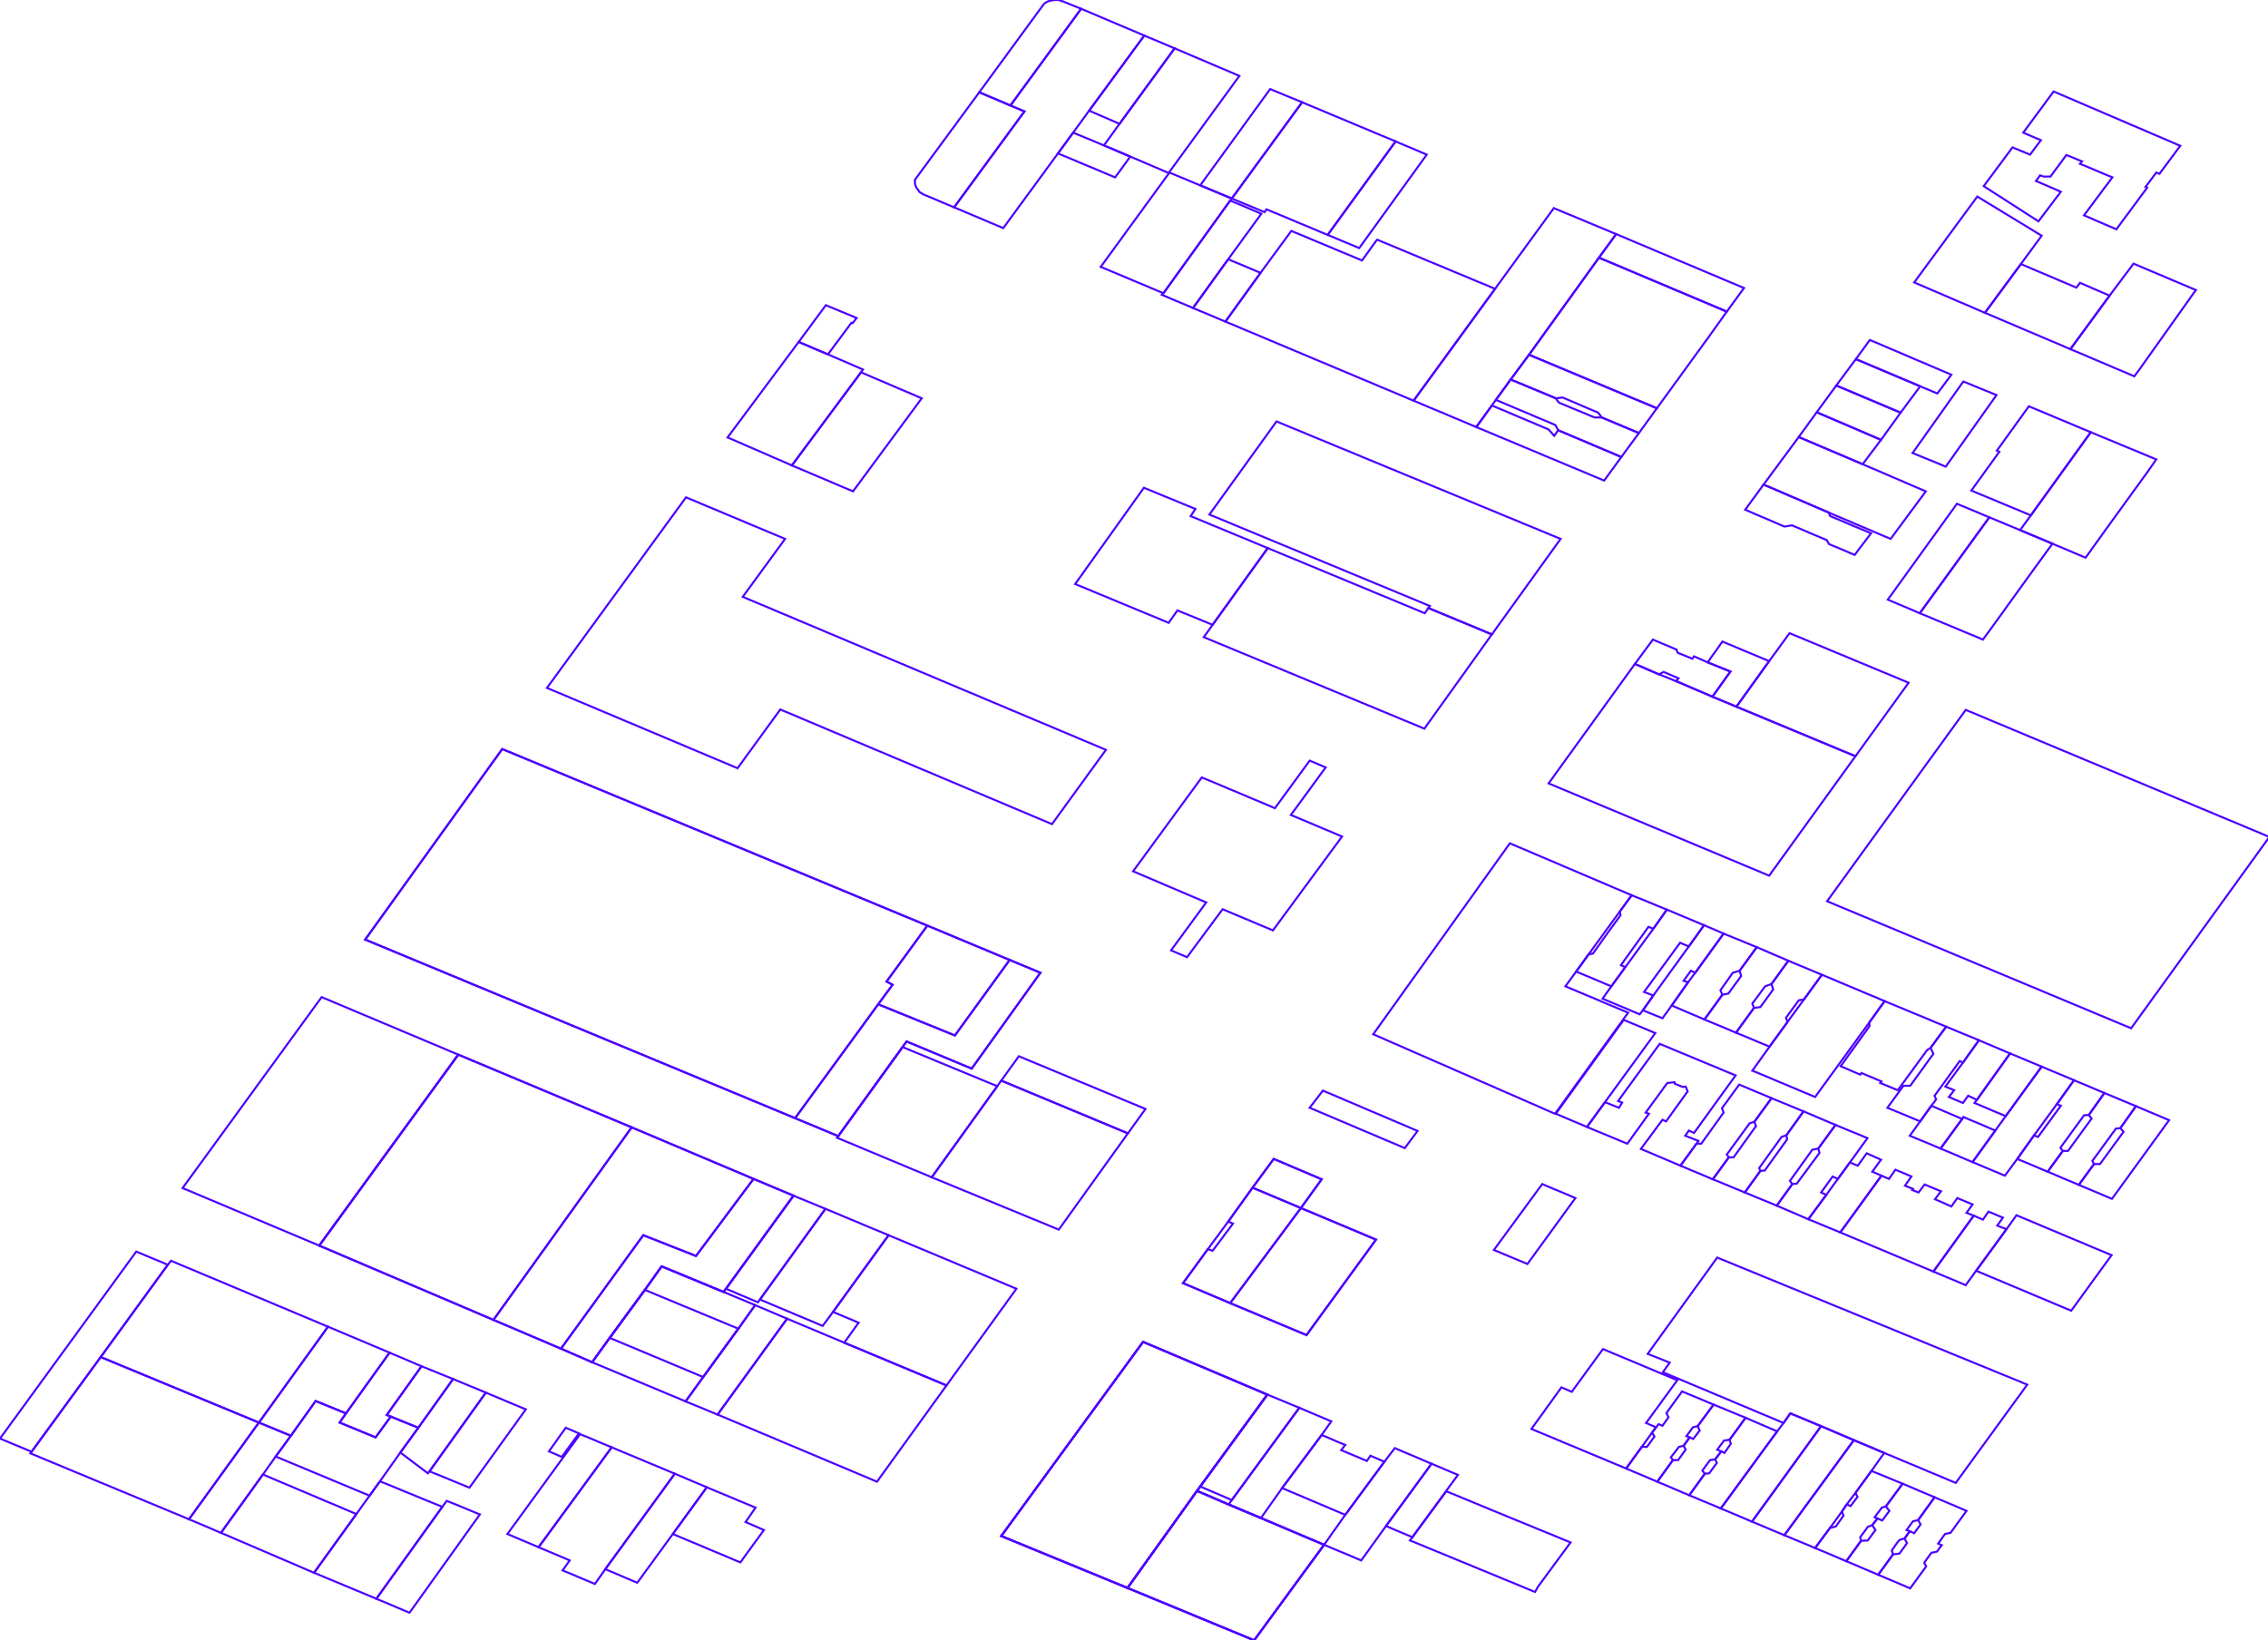 <?xml version="1.0" encoding="iso-8859-1" standalone="no"?>
<!DOCTYPE svg PUBLIC "-//W3C//DTD SVG 1.0//EN" "http://www.w3.org/TR/2001/REC-SVG-20010904/DTD/svg10.dtd">
<svg xmlns="http://www.w3.org/2000/svg" width="1106" height="800">
<path style="fill:rgb(255, 0, 0);fill-opacity:0;fill-rule:evenodd;stroke:rgb(78, 0, 255);stroke-width:1;" d="M 178.081, 458.256 L 244.91, 365.319 L 452.216, 451.437 L 492.353, 468.193 L 507.355, 474.428 L 473.843, 521.189 L 442.085, 507.94 L 440.136, 510.667 L 408.768, 554.116 L 387.725, 545.348 L 178.081, 458.256 z "/>
<path style="fill:rgb(0, 255, 0);fill-opacity:0;fill-rule:evenodd;stroke:rgb(78, 0, 255);stroke-width:1;" d="M 178.081, 458.256 L 244.91, 365.319 L 452.216, 451.437 L 432.343, 478.714 L 435.265, 480.273 L 428.251, 489.82 L 387.725, 545.348 L 178.081, 458.256 z "/>
<path style="fill:rgb(0, 0, 255);fill-opacity:0;fill-rule:evenodd;stroke:rgb(78, 0, 255);stroke-width:1;" d="M 155.675, 607.501 L 223.478, 514.369 L 308.037, 549.83 L 367.462, 574.963 L 386.946, 583.147 L 354.019, 628.544 L 352.849, 630.102 L 322.65, 617.633 L 314.467, 629.128 L 297.321, 652.509 L 288.748, 664.394 L 273.551, 657.769 L 240.623, 643.741 L 155.675, 607.501 z "/>
<path style="fill:rgb(255, 255, 0);fill-opacity:0;fill-rule:evenodd;stroke:rgb(78, 0, 255);stroke-width:1;" d="M 890.989, 439.552 L 958.597, 346.225 L 1106.67, 408.183 L 1039.26, 501.51 L 890.989, 439.552 z "/>
<path style="fill:rgb(255, 0, 0);fill-opacity:0;fill-rule:evenodd;stroke:rgb(78, 0, 255);stroke-width:1;" d="M 266.732, 335.509 L 334.535, 242.572 L 382.854, 262.835 L 362.202, 291.086 L 456.503, 330.833 L 539.308, 365.709 L 513.005, 401.948 L 380.516, 346.03 L 359.669, 374.671 L 266.732, 335.509 z "/>
<path style="fill:rgb(0, 255, 0);fill-opacity:0;fill-rule:evenodd;stroke:rgb(78, 0, 255);stroke-width:1;" d="M 488.261, 749.148 L 557.428, 654.457 L 618.022, 680.175 L 585.29, 724.988 L 583.731, 727.131 L 599.123, 733.755 L 614.905, 740.38 L 645.689, 753.434 L 611.593, 800 L 549.83, 774.476 L 488.261, 749.148 z "/>
<path style="fill:rgb(0, 0, 255);fill-opacity:0;fill-rule:evenodd;stroke:rgb(78, 0, 255);stroke-width:1;" d="M 155.675, 607.501 L 223.478, 514.369 L 308.037, 549.83 L 240.623, 643.741 L 155.675, 607.501 z "/>
<path style="fill:rgb(255, 255, 0);fill-opacity:0;fill-rule:evenodd;stroke:rgb(78, 0, 255);stroke-width:1;" d="M 803.507, 660.302 L 837.409, 613.346 L 988.602, 675.304 L 953.726, 723.234 L 918.85, 708.622 L 904.043, 702.387 L 888.066, 695.567 L 873.064, 689.333 L 869.752, 694.009 L 810.911, 669.264 L 814.223, 664.588 L 803.507, 660.302 z "/>
<path style="fill:rgb(255, 0, 0);fill-opacity:0;fill-rule:evenodd;stroke:rgb(78, 0, 255);stroke-width:1;" d="M 669.654, 504.433 L 736.288, 411.301 L 795.714, 436.629 L 789.868, 444.618 L 774.671, 465.465 L 768.631, 473.843 L 763.371, 481.052 L 793.96, 493.911 L 758.305, 543.205 L 669.654, 504.433 z "/>
<path style="fill:rgb(0, 255, 0);fill-opacity:0;fill-rule:evenodd;stroke:rgb(78, 0, 255);stroke-width:1;" d="M 589.771, 250.95 L 622.504, 205.553 L 761.033, 262.835 L 727.521, 309.401 L 696.542, 296.542 L 697.321, 295.567 L 589.771, 250.95 z "/>
<path style="fill:rgb(0, 0, 255);fill-opacity:0;fill-rule:evenodd;stroke:rgb(78, 0, 255);stroke-width:1;" d="M 755.188, 382.075 L 797.272, 323.819 L 808.962, 328.885 L 817.34, 332.197 L 835.071, 339.795 L 846.761, 344.666 L 904.822, 368.826 L 862.737, 427.082 L 755.188, 382.075 z "/>
<path style="fill:rgb(255, 255, 0);fill-opacity:0;fill-rule:evenodd;stroke:rgb(78, 0, 255);stroke-width:1;" d="M 89.04, 579.445 L 156.844, 486.313 L 223.478, 514.369 L 155.675, 607.501 L 89.04, 579.445 z "/>
<path style="fill:rgb(255, 0, 0);fill-opacity:0;fill-rule:evenodd;stroke:rgb(78, 0, 255);stroke-width:1;" d="M 488.261, 749.148 L 557.428, 654.457 L 618.022, 680.175 L 585.29, 724.988 L 583.731, 727.131 L 549.83, 774.476 L 488.261, 749.148 z "/>
<path style="fill:rgb(0, 255, 0);fill-opacity:0;fill-rule:evenodd;stroke:rgb(78, 0, 255);stroke-width:1;" d="M 587.043, 310.765 L 591.33, 304.725 L 618.217, 267.316 L 694.788, 299.075 L 696.542, 296.542 L 727.521, 309.401 L 694.593, 355.382 L 587.043, 310.765 z "/>
<path style="fill:rgb(0, 0, 255);fill-opacity:0;fill-rule:evenodd;stroke:rgb(78, 0, 255);stroke-width:1;" d="M 597.565, 156.844 L 614.71, 133.074 L 629.713, 112.616 L 664.199, 127.034 L 671.213, 117.292 L 671.603, 116.902 L 729.079, 140.867 L 689.333, 195.421 L 597.565, 156.844 z "/>
<path style="fill:rgb(255, 255, 0);fill-opacity:0;fill-rule:evenodd;stroke:rgb(78, 0, 255);stroke-width:1;" d="M 240.623, 643.741 L 308.037, 549.83 L 367.462, 574.963 L 339.406, 612.567 L 313.687, 602.435 L 273.551, 657.769 L 240.623, 643.741 z "/>
<path style="fill:rgb(255, 0, 0);fill-opacity:0;fill-rule:evenodd;stroke:rgb(78, 0, 255);stroke-width:1;" d="M 349.927, 689.917 L 383.829, 643.156 L 411.69, 654.847 L 461.568, 675.694 L 427.667, 722.65 L 349.927, 689.917 z "/>
<path style="fill:rgb(0, 255, 0);fill-opacity:0;fill-rule:evenodd;stroke:rgb(78, 0, 255);stroke-width:1;" d="M 14.808, 708.816 L 15.392, 708.037 L 49.099, 661.861 L 126.254, 693.814 L 92.158, 740.964 L 14.808, 708.816 z "/>
<path style="fill:rgb(0, 0, 255);fill-opacity:0;fill-rule:evenodd;stroke:rgb(78, 0, 255);stroke-width:1;" d="M 49.099, 661.861 L 81.832, 616.853 L 83.39, 614.905 L 159.961, 647.053 L 126.254, 693.814 L 49.099, 661.861 z "/>
<path style="fill:rgb(255, 255, 0);fill-opacity:0;fill-rule:evenodd;stroke:rgb(78, 0, 255);stroke-width:1;" d="M 552.557, 424.939 L 586.069, 379.152 L 621.724, 394.155 L 638.675, 370.969 L 646.469, 374.282 L 629.518, 397.467 L 654.457, 407.988 L 620.75, 453.775 L 596.201, 443.449 L 578.86, 466.829 L 571.067, 463.517 L 588.212, 440.136 L 552.557, 424.939 z "/>
<path style="fill:rgb(255, 0, 0);fill-opacity:0;fill-rule:evenodd;stroke:rgb(78, 0, 255);stroke-width:1;" d="M 576.912, 625.816 L 588.992, 609.255 L 598.928, 595.811 L 610.813, 579.25 L 621.14, 565.222 L 644.52, 575.158 L 634.389, 589.187 L 671.018, 604.579 L 637.116, 651.145 L 599.903, 635.558 L 576.912, 625.816 z "/>
<path style="fill:rgb(0, 255, 0);fill-opacity:0;fill-rule:evenodd;stroke:rgb(78, 0, 255);stroke-width:1;" d="M 745.641, 173.015 L 779.737, 125.67 L 842.085, 151.973 L 833.317, 164.247 L 807.988, 199.123 L 745.641, 173.015 z "/>
<path style="fill:rgb(0, 0, 255);fill-opacity:0;fill-rule:evenodd;stroke:rgb(78, 0, 255);stroke-width:1;" d="M 549.83, 774.476 L 583.731, 727.131 L 599.123, 733.755 L 614.905, 740.38 L 645.689, 753.434 L 611.593, 800 L 549.83, 774.476 z "/>
<path style="fill:rgb(255, 255, 0);fill-opacity:0;fill-rule:evenodd;stroke:rgb(78, 0, 255);stroke-width:1;" d="M 454.359, 574.184 L 486.313, 529.761 L 488.261, 527.034 L 550.024, 552.752 L 516.318, 599.708 L 454.359, 574.184 z "/>
<path style="fill:rgb(255, 0, 0);fill-opacity:0;fill-rule:evenodd;stroke:rgb(78, 0, 255);stroke-width:1;" d="M 689.333, 195.421 L 729.079, 140.867 L 757.72, 101.51 L 788.115, 114.174 L 779.737, 125.67 L 745.641, 173.015 L 736.678, 185.095 L 729.469, 195.032 L 727.521, 197.759 L 719.922, 208.281 L 689.333, 195.421 z "/>
<path style="fill:rgb(0, 255, 0);fill-opacity:0;fill-rule:evenodd;stroke:rgb(78, 0, 255);stroke-width:1;" d="M 406.235, 639.844 L 433.317, 602.435 L 495.665, 628.544 L 461.568, 675.694 L 411.69, 654.847 L 418.704, 645.105 L 406.235, 639.844 z "/>
<path style="fill:rgb(0, 0, 255);fill-opacity:0;fill-rule:evenodd;stroke:rgb(78, 0, 255);stroke-width:1;" d="M 524.306, 284.851 L 557.818, 237.896 L 582.952, 248.222 L 580.614, 251.729 L 618.217, 267.316 L 591.33, 304.725 L 574.184, 297.711 L 569.898, 303.751 L 524.306, 284.851 z "/>
<path style="fill:rgb(255, 255, 0);fill-opacity:0;fill-rule:evenodd;stroke:rgb(78, 0, 255);stroke-width:1;" d="M 465.27, 101.12 L 499.562, 54.359 L 492.742, 51.437 L 527.228, 4.286 L 558.013, 17.34 L 531.125, 53.97 L 523.332, 64.686 L 515.928, 74.817 L 489.235, 111.252 L 465.27, 101.12 z "/>
<path style="fill:rgb(255, 0, 0);fill-opacity:0;fill-rule:evenodd;stroke:rgb(78, 0, 255);stroke-width:1;" d="M 967.365, 90.794 L 981.393, 71.895 L 989.966, 75.402 L 995.226, 68.388 L 986.654, 64.686 L 1001.46, 44.618 L 1063.22, 71.115 L 1053.09, 84.754 L 1051.53, 84.169 L 1046.27, 91.184 L 1047.05, 91.573 L 1032.05, 111.836 L 1016.27, 105.017 L 1030.1, 86.507 L 1014.32, 79.883 L 1015.29, 78.714 L 1007.7, 75.597 L 999.903, 86.118 L 996.59, 86.118 L 994.837, 85.533 L 992.888, 88.261 L 1004.97, 93.522 L 994.057, 107.94 L 967.365, 90.794 z "/>
<path style="fill:rgb(0, 255, 0);fill-opacity:0;fill-rule:evenodd;stroke:rgb(78, 0, 255);stroke-width:1;" d="M 288.748, 664.394 L 297.321, 652.509 L 314.467, 629.128 L 322.65, 617.633 L 352.849, 630.102 L 368.242, 636.532 L 360.058, 648.027 L 342.913, 671.603 L 334.34, 683.488 L 288.748, 664.394 z "/>
<path style="fill:rgb(0, 0, 255);fill-opacity:0;fill-rule:evenodd;stroke:rgb(78, 0, 255);stroke-width:1;" d="M 600.682, 96.834 L 634.973, 49.878 L 680.565, 68.972 L 647.443, 114.564 L 617.633, 102.094 L 616.659, 103.458 L 600.682, 96.834 z "/>
<path style="fill:rgb(255, 255, 0);fill-opacity:0;fill-rule:evenodd;stroke:rgb(78, 0, 255);stroke-width:1;" d="M 846.761, 344.666 L 862.737, 322.455 L 872.674, 308.816 L 930.736, 332.976 L 904.822, 368.826 L 846.761, 344.666 z "/>
<path style="fill:rgb(255, 0, 0);fill-opacity:0;fill-rule:evenodd;stroke:rgb(78, 0, 255);stroke-width:1;" d="M 408.183, 554.895 L 408.768, 554.116 L 440.136, 510.667 L 486.313, 529.761 L 454.359, 574.184 L 408.183, 554.895 z "/>
<path style="fill:rgb(0, 255, 0);fill-opacity:0;fill-rule:evenodd;stroke:rgb(78, 0, 255);stroke-width:1;" d="M 387.725, 545.348 L 428.251, 489.82 L 465.66, 505.017 L 492.353, 468.193 L 507.355, 474.428 L 473.843, 521.189 L 442.085, 507.94 L 440.136, 510.667 L 408.768, 554.116 L 387.725, 545.348 z "/>
<path style="fill:rgb(0, 0, 255);fill-opacity:0;fill-rule:evenodd;stroke:rgb(78, 0, 255);stroke-width:1;" d="M 273.551, 657.769 L 313.687, 602.435 L 339.406, 612.567 L 367.462, 574.963 L 386.946, 583.147 L 354.019, 628.544 L 352.849, 630.102 L 322.65, 617.633 L 314.467, 629.128 L 297.321, 652.509 L 288.748, 664.394 L 273.551, 657.769 z "/>
<path style="fill:rgb(255, 255, 0);fill-opacity:0;fill-rule:evenodd;stroke:rgb(78, 0, 255);stroke-width:1;" d="M 599.903, 635.558 L 634.389, 589.187 L 671.018, 604.579 L 637.116, 651.145 L 599.903, 635.558 z "/>
<path style="fill:rgb(255, 0, 0);fill-opacity:0;fill-rule:evenodd;stroke:rgb(78, 0, 255);stroke-width:1;" d="M 746.81, 696.931 L 761.422, 676.668 L 766.488, 678.811 L 781.685, 657.964 L 817.925, 673.161 L 802.728, 694.009 L 807.599, 696.152 L 805.65, 698.685 L 800.585, 705.699 L 792.986, 716.22 L 746.81, 696.931 z "/>
<path style="fill:rgb(0, 255, 0);fill-opacity:0;fill-rule:evenodd;stroke:rgb(78, 0, 255);stroke-width:1;" d="M 262.64, 754.603 L 298.295, 705.894 L 329.079, 718.753 L 295.178, 765.319 L 290.112, 772.528 L 274.33, 765.904 L 277.837, 761.033 L 262.64, 754.603 z "/>
<path style="fill:rgb(0, 0, 255);fill-opacity:0;fill-rule:evenodd;stroke:rgb(78, 0, 255);stroke-width:1;" d="M 985.095, 258.548 L 990.356, 251.34 L 1019.58, 210.813 L 1051.53, 224.062 L 1047.44, 229.907 L 1027.96, 256.795 L 1017.05, 271.992 L 1000.88, 265.173 L 985.095, 258.548 z "/>
<path style="fill:rgb(255, 255, 0);fill-opacity:0;fill-rule:evenodd;stroke:rgb(78, 0, 255);stroke-width:1;" d="M 538.334, 70.921 L 545.933, 60.399 L 572.82, 23.575 L 604.384, 37.019 L 569.898, 84.364 L 551.193, 76.376 L 538.334, 70.921 z "/>
<path style="fill:rgb(255, 0, 0);fill-opacity:0;fill-rule:evenodd;stroke:rgb(78, 0, 255);stroke-width:1;" d="M 354.798, 213.346 L 389.479, 166.78 L 403.702, 172.82 L 420.848, 180.224 L 419.873, 181.588 L 386.167, 226.985 L 354.798, 213.346 z "/>
<path style="fill:rgb(0, 255, 0);fill-opacity:0;fill-rule:evenodd;stroke:rgb(78, 0, 255);stroke-width:1;" d="M 428.251, 489.82 L 435.265, 480.273 L 432.343, 478.714 L 452.216, 451.437 L 492.353, 468.193 L 465.66, 505.017 L 428.251, 489.82 z "/>
<path style="fill:rgb(0, 0, 255);fill-opacity:0;fill-rule:evenodd;stroke:rgb(78, 0, 255);stroke-width:1;" d="M 687.579, 751.291 L 688.748, 749.732 L 705.309, 727.326 L 734.535, 739.406 L 765.904, 752.265 L 750.122, 773.697 L 748.563, 776.425 L 687.579, 751.291 z "/>
<path style="fill:rgb(255, 255, 0);fill-opacity:0;fill-rule:evenodd;stroke:rgb(78, 0, 255);stroke-width:1;" d="M 860.01, 236.337 L 877.155, 213.151 L 908.329, 226.4 L 939.113, 239.649 L 921.968, 262.835 L 891.768, 249.976 L 860.01, 236.337 z "/>
<path style="fill:rgb(255, 0, 0);fill-opacity:0;fill-rule:evenodd;stroke:rgb(78, 0, 255);stroke-width:1;" d="M 936.191, 299.075 L 970.093, 252.314 L 985.095, 258.548 L 1000.88, 265.173 L 989.966, 280.175 L 970.287, 307.453 L 966.975, 311.934 L 936.191, 299.075 z "/>
<path style="fill:rgb(0, 255, 0);fill-opacity:0;fill-rule:evenodd;stroke:rgb(78, 0, 255);stroke-width:1;" d="M 854.554, 522.163 L 862.932, 510.472 L 871.7, 498.393 L 879.688, 487.482 L 888.456, 475.402 L 919.045, 488.261 L 911.642, 498.587 L 885.144, 535.022 L 854.554, 522.163 z "/>
<path style="fill:rgb(0, 0, 255);fill-opacity:0;fill-rule:evenodd;stroke:rgb(78, 0, 255);stroke-width:1;" d="M 773.892, 549.635 L 782.66, 537.555 L 789.479, 540.283 L 791.038, 537.75 L 789.089, 536.97 L 809.352, 509.109 L 846.371, 524.501 L 826.108, 552.557 L 823.575, 551.388 L 821.822, 553.921 L 828.251, 556.454 L 827.277, 557.818 L 819.484, 568.534 L 800.195, 560.351 L 810.716, 546.128 L 812.47, 546.907 L 822.991, 532.294 L 822.017, 529.956 L 820.653, 530.151 L 816.756, 528.592 L 816.561, 527.813 L 813.054, 528.203 L 802.533, 542.621 L 804.092, 543.205 L 793.57, 557.818 L 773.892, 549.635 z "/>
<path style="fill:rgb(255, 255, 0);fill-opacity:0;fill-rule:evenodd;stroke:rgb(78, 0, 255);stroke-width:1;" d="M 0, 701.607 L 66.439, 610.424 L 81.832, 616.853 L 49.099, 661.861 L 15.392, 708.037 L 0, 701.607 z "/>
<path style="fill:rgb(255, 0, 0);fill-opacity:0;fill-rule:evenodd;stroke:rgb(78, 0, 255);stroke-width:1;" d="M 536.775, 130.151 L 570.287, 84.169 L 585.29, 90.404 L 600.682, 96.834 L 599.903, 97.808 L 567.365, 143.01 L 536.775, 130.151 z "/>
<path style="fill:rgb(0, 255, 0);fill-opacity:0;fill-rule:evenodd;stroke:rgb(78, 0, 255);stroke-width:1;" d="M 933.463, 137.75 L 964.247, 95.86 L 995.616, 114.954 L 985.485, 128.787 L 967.949, 152.557 L 933.463, 137.75 z "/>
<path style="fill:rgb(0, 0, 255);fill-opacity:0;fill-rule:evenodd;stroke:rgb(78, 0, 255);stroke-width:1;" d="M 386.167, 226.985 L 419.873, 181.588 L 449.489, 194.252 L 415.977, 239.649 L 386.167, 226.985 z "/>
<path style="fill:rgb(255, 255, 0);fill-opacity:0;fill-rule:evenodd;stroke:rgb(78, 0, 255);stroke-width:1;" d="M 370.58, 633.804 L 402.533, 589.576 L 433.317, 602.435 L 406.235, 639.844 L 401.169, 646.663 L 370.58, 633.804 z "/>
<path style="fill:rgb(255, 0, 0);fill-opacity:0;fill-rule:evenodd;stroke:rgb(78, 0, 255);stroke-width:1;" d="M 153.142, 767.073 L 173.794, 738.432 L 180.224, 729.469 L 185.29, 722.455 L 215.684, 734.925 L 183.536, 779.737 L 153.142, 767.073 z "/>
<path style="fill:rgb(0, 255, 0);fill-opacity:0;fill-rule:evenodd;stroke:rgb(78, 0, 255);stroke-width:1;" d="M 897.418, 601.072 L 917.487, 573.405 L 921.189, 574.963 L 924.306, 570.482 L 932.099, 573.794 L 928.982, 578.276 L 932.879, 579.834 L 932.489, 580.419 L 935.606, 581.588 L 938.529, 577.691 L 946.517, 581.003 L 943.595, 584.9 L 951.583, 588.407 L 954.506, 584.316 L 961.909, 587.433 L 958.987, 591.525 L 962.494, 592.888 L 942.815, 620.166 L 897.418, 601.072 z "/>
<path style="fill:rgb(0, 0, 255);fill-opacity:0;fill-rule:evenodd;stroke:rgb(78, 0, 255);stroke-width:1;" d="M 107.745, 747.589 L 128.203, 719.143 L 173.794, 738.432 L 153.142, 767.073 L 107.745, 747.589 z "/>
<path style="fill:rgb(255, 255, 0);fill-opacity:0;fill-rule:evenodd;stroke:rgb(78, 0, 255);stroke-width:1;" d="M 1009.64, 170.287 L 1028.74, 144.179 L 1040.43, 128.592 L 1070.82, 141.452 L 1043.55, 179.834 L 1040.82, 183.536 L 1009.64, 170.287 z "/>
<path style="fill:rgb(255, 0, 0);fill-opacity:0;fill-rule:evenodd;stroke:rgb(78, 0, 255);stroke-width:1;" d="M 963.663, 619.776 L 978.471, 599.513 L 983.341, 592.694 L 1029.71, 612.177 L 1010.03, 639.26 L 963.663, 619.776 z "/>
<path style="fill:rgb(0, 255, 0);fill-opacity:0;fill-rule:evenodd;stroke:rgb(78, 0, 255);stroke-width:1;" d="M 134.437, 710.375 L 141.841, 700.244 L 153.921, 683.293 L 168.729, 689.333 L 165.611, 693.814 L 183.147, 701.023 L 190.55, 690.891 L 203.994, 696.347 L 195.226, 708.427 L 185.29, 722.455 L 180.224, 729.469 L 134.437, 710.375 z "/>
<path style="fill:rgb(0, 0, 255);fill-opacity:0;fill-rule:evenodd;stroke:rgb(78, 0, 255);stroke-width:1;" d="M 961.325, 239.26 L 974.963, 220.36 L 973.794, 219.776 L 989.381, 198.149 L 1019.58, 210.813 L 990.356, 251.34 L 961.325, 239.26 z "/>
<path style="fill:rgb(255, 255, 0);fill-opacity:0;fill-rule:evenodd;stroke:rgb(78, 0, 255);stroke-width:1;" d="M 126.254, 693.814 L 159.961, 647.053 L 189.966, 659.717 L 168.729, 689.333 L 153.921, 683.293 L 141.841, 700.244 L 126.254, 693.814 z "/>
<path style="fill:rgb(255, 0, 0);fill-opacity:0;fill-rule:evenodd;stroke:rgb(78, 0, 255);stroke-width:1;" d="M 297.321, 652.509 L 314.467, 629.128 L 360.058, 648.027 L 342.913, 671.603 L 297.321, 652.509 z "/>
<path style="fill:rgb(0, 255, 0);fill-opacity:0;fill-rule:evenodd;stroke:rgb(78, 0, 255);stroke-width:1;" d="M 576.912, 625.816 L 588.992, 609.255 L 591.33, 610.034 L 601.266, 596.785 L 598.928, 595.811 L 610.813, 579.25 L 634.389, 589.187 L 599.903, 635.558 L 576.912, 625.816 z "/>
<path style="fill:rgb(0, 0, 255);fill-opacity:0;fill-rule:evenodd;stroke:rgb(78, 0, 255);stroke-width:1;" d="M 967.949, 152.557 L 985.485, 128.787 L 1012.57, 140.283 L 1014.32, 137.944 L 1028.74, 144.179 L 1009.64, 170.287 L 967.949, 152.557 z "/>
<path style="fill:rgb(255, 255, 0);fill-opacity:0;fill-rule:evenodd;stroke:rgb(78, 0, 255);stroke-width:1;" d="M 446.176, 89.625 L 446.176, 87.677 L 477.545, 45.007 L 492.742, 51.437 L 499.562, 54.359 L 465.27, 101.12 L 450.463, 94.885 L 448.514, 93.716 L 447.93, 92.937 L 446.761, 91.379 L 446.176, 89.625 z "/>
<path style="fill:rgb(255, 0, 0);fill-opacity:0;fill-rule:evenodd;stroke:rgb(78, 0, 255);stroke-width:1;" d="M 897.613, 520.019 L 911.642, 500.536 L 911.642, 498.587 L 919.045, 488.261 L 949.05, 500.731 L 941.452, 511.057 L 939.698, 512.226 L 925.475, 531.71 L 916.902, 528.203 L 917.487, 527.423 L 907.745, 523.332 L 907.16, 524.111 L 897.613, 520.019 z "/>
<path style="fill:rgb(0, 255, 0);fill-opacity:0;fill-rule:evenodd;stroke:rgb(78, 0, 255);stroke-width:1;" d="M 645.689, 753.434 L 656.016, 738.821 L 675.11, 712.908 L 680.175, 706.283 L 698.1, 713.882 L 675.889, 744.277 L 663.809, 761.033 L 645.689, 753.434 z "/>
<path style="fill:rgb(0, 0, 255);fill-opacity:0;fill-rule:evenodd;stroke:rgb(78, 0, 255);stroke-width:1;" d="M 625.231, 725.767 L 644.52, 699.854 L 652.703, 703.361 L 656.016, 704.725 L 654.067, 707.258 L 666.537, 712.518 L 668.29, 709.985 L 675.11, 712.908 L 656.016, 738.821 L 625.231, 725.767 z "/>
<path style="fill:rgb(255, 255, 0);fill-opacity:0;fill-rule:evenodd;stroke:rgb(78, 0, 255);stroke-width:1;" d="M 183.536, 779.737 L 215.684, 734.925 L 217.828, 732.002 L 222.698, 733.95 L 233.999, 738.626 L 199.708, 786.556 L 183.536, 779.737 z "/>
<path style="fill:rgb(255, 0, 0);fill-opacity:0;fill-rule:evenodd;stroke:rgb(78, 0, 255);stroke-width:1;" d="M 247.443, 748.173 L 282.903, 699.464 L 298.295, 705.894 L 262.64, 754.603 L 247.443, 748.173 z "/>
<path style="fill:rgb(0, 255, 0);fill-opacity:0;fill-rule:evenodd;stroke:rgb(78, 0, 255);stroke-width:1;" d="M 209.45, 717.584 L 236.922, 679.201 L 256.405, 687.384 L 228.933, 725.572 L 209.45, 717.584 z "/>
<path style="fill:rgb(0, 0, 255);fill-opacity:0;fill-rule:evenodd;stroke:rgb(78, 0, 255);stroke-width:1;" d="M 854.359, 742.133 L 888.066, 695.567 L 904.043, 702.387 L 870.141, 748.758 L 854.359, 742.133 z "/>
<path style="fill:rgb(255, 255, 0);fill-opacity:0;fill-rule:evenodd;stroke:rgb(78, 0, 255);stroke-width:1;" d="M 599.123, 733.755 L 600.682, 731.612 L 633.609, 686.605 L 649.196, 693.229 L 644.52, 699.854 L 625.231, 725.767 L 614.905, 740.38 L 599.123, 733.755 z "/>
<path style="fill:rgb(255, 0, 0);fill-opacity:0;fill-rule:evenodd;stroke:rgb(78, 0, 255);stroke-width:1;" d="M 488.261, 527.034 L 496.834, 515.149 L 558.597, 540.867 L 550.024, 552.752 L 488.261, 527.034 z "/>
<path style="fill:rgb(0, 255, 0);fill-opacity:0;fill-rule:evenodd;stroke:rgb(78, 0, 255);stroke-width:1;" d="M 92.158, 740.964 L 126.254, 693.814 L 141.841, 700.244 L 134.437, 710.375 L 128.203, 719.143 L 107.745, 747.589 L 92.158, 740.964 z "/>
<path style="fill:rgb(0, 0, 255);fill-opacity:0;fill-rule:evenodd;stroke:rgb(78, 0, 255);stroke-width:1;" d="M 961.909, 566.78 L 973.015, 551.388 L 978.081, 544.374 L 995.616, 520.214 L 1011.4, 526.839 L 1003.02, 538.529 L 991.914, 553.726 L 983.731, 565.222 L 977.691, 573.405 L 961.909, 566.78 z "/>
<path style="fill:rgb(255, 255, 0);fill-opacity:0;fill-rule:evenodd;stroke:rgb(78, 0, 255);stroke-width:1;" d="M 920.604, 292.45 L 954.311, 245.689 L 970.093, 252.314 L 936.191, 299.075 L 920.604, 292.45 z "/>
<path style="fill:rgb(255, 0, 0);fill-opacity:0;fill-rule:evenodd;stroke:rgb(78, 0, 255);stroke-width:1;" d="M 334.34, 683.488 L 342.913, 671.603 L 360.058, 648.027 L 368.242, 636.532 L 383.829, 643.156 L 349.927, 689.917 L 334.34, 683.488 z "/>
<path style="fill:rgb(0, 255, 0);fill-opacity:0;fill-rule:evenodd;stroke:rgb(78, 0, 255);stroke-width:1;" d="M 736.678, 185.095 L 745.641, 173.015 L 807.988, 199.123 L 799.221, 211.203 L 781.101, 203.604 L 779.347, 201.266 L 762.007, 193.863 L 758.695, 194.252 L 736.678, 185.095 z "/>
<path style="fill:rgb(0, 0, 255);fill-opacity:0;fill-rule:evenodd;stroke:rgb(78, 0, 255);stroke-width:1;" d="M 585.29, 90.404 L 619.386, 43.449 L 634.973, 49.878 L 600.682, 96.834 L 585.29, 90.404 z "/>
<path style="fill:rgb(255, 255, 0);fill-opacity:0;fill-rule:evenodd;stroke:rgb(78, 0, 255);stroke-width:1;" d="M 295.178, 765.319 L 329.079, 718.753 L 344.666, 725.377 L 328.105, 748.173 L 310.765, 771.943 L 295.178, 765.319 z "/>
<path style="fill:rgb(255, 0, 0);fill-opacity:0;fill-rule:evenodd;stroke:rgb(78, 0, 255);stroke-width:1;" d="M 779.737, 125.67 L 788.115, 114.174 L 850.463, 140.477 L 842.085, 151.973 L 779.737, 125.67 z "/>
<path style="fill:rgb(0, 255, 0);fill-opacity:0;fill-rule:evenodd;stroke:rgb(78, 0, 255);stroke-width:1;" d="M 477.545, 45.007 L 508.914, 2.143 L 509.498, 1.559 L 511.252, 0.585 L 512.031, 0.39 L 514.174, 0 L 516.123, 0 L 518.071, 0.585 L 527.228, 4.286 L 492.742, 51.437 L 477.545, 45.007 z "/>
<path style="fill:rgb(0, 0, 255);fill-opacity:0;fill-rule:evenodd;stroke:rgb(78, 0, 255);stroke-width:1;" d="M 354.019, 628.544 L 386.946, 583.147 L 402.533, 589.576 L 370.58, 633.804 L 369.605, 635.168 L 354.019, 628.544 z "/>
<path style="fill:rgb(255, 255, 0);fill-opacity:0;fill-rule:evenodd;stroke:rgb(78, 0, 255);stroke-width:1;" d="M 585.29, 724.988 L 618.022, 680.175 L 633.609, 686.605 L 600.682, 731.612 L 585.29, 724.988 z "/>
<path style="fill:rgb(255, 0, 0);fill-opacity:0;fill-rule:evenodd;stroke:rgb(78, 0, 255);stroke-width:1;" d="M 566.585, 143.79 L 567.365, 143.01 L 599.903, 97.808 L 615.1, 104.238 L 598.928, 126.449 L 581.783, 150.219 L 566.585, 143.79 z "/>
<path style="fill:rgb(0, 255, 0);fill-opacity:0;fill-rule:evenodd;stroke:rgb(78, 0, 255);stroke-width:1;" d="M 839.162, 735.704 L 866.634, 698.1 L 869.752, 694.009 L 873.064, 689.333 L 888.066, 695.567 L 854.359, 742.133 L 839.162, 735.704 z "/>
<path style="fill:rgb(0, 0, 255);fill-opacity:0;fill-rule:evenodd;stroke:rgb(78, 0, 255);stroke-width:1;" d="M 758.695, 543.205 L 791.817, 497.418 L 807.209, 503.848 L 782.66, 537.555 L 773.892, 549.635 L 758.695, 543.205 z "/>
<path style="fill:rgb(255, 255, 0);fill-opacity:0;fill-rule:evenodd;stroke:rgb(78, 0, 255);stroke-width:1;" d="M 647.443, 114.564 L 680.565, 68.972 L 695.762, 75.402 L 662.835, 120.994 L 647.443, 114.564 z "/>
<path style="fill:rgb(255, 0, 0);fill-opacity:0;fill-rule:evenodd;stroke:rgb(78, 0, 255);stroke-width:1;" d="M 870.141, 748.758 L 904.043, 702.387 L 918.85, 708.622 L 912.616, 717.389 L 904.822, 728.105 L 900.536, 733.755 L 898.198, 737.263 L 892.353, 745.251 L 885.144, 754.993 L 870.141, 748.758 z "/>
<path style="fill:rgb(0, 255, 0);fill-opacity:0;fill-rule:evenodd;stroke:rgb(78, 0, 255);stroke-width:1;" d="M 328.105, 748.173 L 344.666, 725.377 L 368.436, 735.314 L 363.566, 742.328 L 372.528, 746.225 L 361.033, 762.007 L 328.105, 748.173 z "/>
<path style="fill:rgb(0, 0, 255);fill-opacity:0;fill-rule:evenodd;stroke:rgb(78, 0, 255);stroke-width:1;" d="M 719.922, 208.281 L 727.521, 197.759 L 755.188, 209.45 L 757.915, 212.567 L 759.864, 209.839 L 790.648, 222.893 L 782.27, 234.389 L 719.922, 208.281 z "/>
<path style="fill:rgb(255, 255, 0);fill-opacity:0;fill-rule:evenodd;stroke:rgb(78, 0, 255);stroke-width:1;" d="M 781.491, 487.092 L 785.777, 481.052 L 792.596, 471.7 L 806.235, 452.996 L 812.859, 443.643 L 830.979, 451.242 L 823.575, 461.568 L 819.289, 459.815 L 801.754, 483.78 L 806.235, 485.533 L 801.169, 492.742 L 799.61, 494.691 L 781.491, 487.092 z "/>
<path style="fill:rgb(255, 0, 0);fill-opacity:0;fill-rule:evenodd;stroke:rgb(78, 0, 255);stroke-width:1;" d="M 729.469, 195.032 L 736.678, 185.095 L 758.695, 194.252 L 760.253, 196.396 L 777.594, 203.604 L 781.101, 203.604 L 799.221, 211.203 L 790.648, 222.893 L 759.864, 209.839 L 758.5, 207.306 L 729.469, 195.032 z "/>
<path style="fill:rgb(0, 255, 0);fill-opacity:0;fill-rule:evenodd;stroke:rgb(78, 0, 255);stroke-width:1;" d="M 195.226, 708.427 L 203.994, 696.347 L 220.945, 672.577 L 236.922, 679.201 L 209.45, 717.584 L 208.67, 718.558 L 195.226, 708.427 z "/>
<path style="fill:rgb(0, 0, 255);fill-opacity:0;fill-rule:evenodd;stroke:rgb(78, 0, 255);stroke-width:1;" d="M 851.047, 248.612 L 860.01, 236.337 L 891.768, 249.976 L 892.547, 251.729 L 912.421, 260.107 L 904.433, 270.628 L 891.963, 265.368 L 890.794, 263.419 L 873.843, 256.21 L 870.141, 256.795 L 851.047, 248.612 z "/>
<path style="fill:rgb(255, 255, 0);fill-opacity:0;fill-rule:evenodd;stroke:rgb(78, 0, 255);stroke-width:1;" d="M 1013.74, 577.886 L 1021.14, 567.755 L 1024.06, 567.755 L 1035.56, 551.973 L 1034, 550.219 L 1041.6, 539.503 L 1057.77, 546.322 L 1029.91, 584.705 L 1013.74, 577.886 z "/>
<path style="fill:rgb(255, 0, 0);fill-opacity:0;fill-rule:evenodd;stroke:rgb(78, 0, 255);stroke-width:1;" d="M 768.631, 473.843 L 774.671, 465.465 L 776.814, 465.075 L 784.023, 454.944 L 790.258, 446.371 L 789.868, 444.618 L 795.714, 436.629 L 812.859, 443.643 L 806.235, 452.996 L 803.897, 452.021 L 790.453, 470.726 L 792.596, 471.7 L 785.777, 481.052 L 768.631, 473.843 z "/>
<path style="fill:rgb(0, 255, 0);fill-opacity:0;fill-rule:evenodd;stroke:rgb(78, 0, 255);stroke-width:1;" d="M 819.484, 568.534 L 827.277, 557.818 L 829.615, 557.818 L 840.526, 542.621 L 839.747, 540.477 L 848.125, 528.982 L 863.906, 535.606 L 855.528, 547.102 L 853.19, 547.881 L 842.085, 563.078 L 843.059, 564.442 L 835.265, 575.158 L 819.484, 568.534 z "/>
<path style="fill:rgb(0, 0, 255);fill-opacity:0;fill-rule:evenodd;stroke:rgb(78, 0, 255);stroke-width:1;" d="M 866.439, 588.018 L 874.038, 577.496 L 876.181, 577.302 L 887.287, 562.299 L 886.702, 560.156 L 895.08, 548.66 L 910.667, 555.09 L 902.094, 566.975 L 896.249, 574.963 L 893.717, 573.794 L 888.066, 581.588 L 890.599, 582.757 L 881.831, 594.642 L 866.439, 588.018 z "/>
<path style="fill:rgb(255, 255, 0);fill-opacity:0;fill-rule:evenodd;stroke:rgb(78, 0, 255);stroke-width:1;" d="M 823.77, 729.274 L 831.369, 718.753 L 833.512, 718.558 L 837.214, 713.492 L 836.434, 711.739 L 839.357, 707.842 L 840.916, 708.622 L 844.033, 704.14 L 843.449, 702.192 L 851.242, 691.476 L 866.634, 698.1 L 839.162, 735.704 L 823.77, 729.274 z "/>
<path style="fill:rgb(255, 0, 0);fill-opacity:0;fill-rule:evenodd;stroke:rgb(78, 0, 255);stroke-width:1;" d="M 835.265, 575.158 L 843.059, 564.442 L 845.397, 564.442 L 856.308, 549.245 L 855.528, 547.102 L 863.906, 535.606 L 879.493, 542.036 L 871.115, 553.726 L 868.777, 554.506 L 857.867, 569.703 L 858.451, 571.067 L 850.852, 581.588 L 835.265, 575.158 z "/>
<path style="fill:rgb(0, 255, 0);fill-opacity:0;fill-rule:evenodd;stroke:rgb(78, 0, 255);stroke-width:1;" d="M 850.852, 581.588 L 858.451, 571.067 L 860.594, 570.872 L 871.505, 555.675 L 871.115, 553.726 L 879.493, 542.036 L 895.08, 548.66 L 886.702, 560.156 L 883.78, 560.74 L 872.869, 575.938 L 874.038, 577.496 L 866.439, 588.018 L 850.852, 581.588 z "/>
<path style="fill:rgb(0, 0, 255);fill-opacity:0;fill-rule:evenodd;stroke:rgb(78, 0, 255);stroke-width:1;" d="M 920.409, 540.283 L 928.203, 529.566 L 931.515, 529.566 L 942.815, 513.98 L 941.452, 511.057 L 949.05, 500.731 L 965.027, 507.355 L 957.233, 518.266 L 955.675, 517.487 L 943.4, 534.437 L 944.179, 536.191 L 941.841, 539.308 L 936.386, 546.907 L 920.409, 540.283 z "/>
<path style="fill:rgb(255, 255, 0);fill-opacity:0;fill-rule:evenodd;stroke:rgb(78, 0, 255);stroke-width:1;" d="M 932.684, 220.945 L 957.428, 186.069 L 973.6, 192.694 L 948.855, 227.569 L 932.684, 220.945 z "/>
<path style="fill:rgb(255, 0, 0);fill-opacity:0;fill-rule:evenodd;stroke:rgb(78, 0, 255);stroke-width:1;" d="M 900.341, 761.422 L 907.55, 751.486 L 910.862, 751.291 L 914.564, 746.225 L 913.005, 743.887 L 915.538, 740.575 L 917.876, 741.549 L 921.383, 736.873 L 919.63, 734.73 L 927.813, 723.624 L 943.4, 730.248 L 935.412, 741.354 L 932.879, 741.939 L 929.761, 746.225 L 931.32, 746.81 L 928.787, 750.317 L 926.254, 751.096 L 925.28, 752.265 L 922.552, 756.162 L 923.137, 758.11 L 915.928, 768.047 L 900.341, 761.422 z "/>
<path style="fill:rgb(0, 255, 0);fill-opacity:0;fill-rule:evenodd;stroke:rgb(78, 0, 255);stroke-width:1;" d="M 531.125, 53.97 L 558.013, 17.34 L 572.82, 23.575 L 545.933, 60.399 L 531.125, 53.97 z "/>
<path style="fill:rgb(0, 0, 255);fill-opacity:0;fill-rule:evenodd;stroke:rgb(78, 0, 255);stroke-width:1;" d="M 808.183, 722.65 L 815.782, 712.129 L 818.315, 712.129 L 822.017, 707.063 L 821.042, 705.114 L 823.965, 701.023 L 825.718, 701.802 L 828.836, 697.711 L 827.862, 695.567 L 835.655, 685.046 L 851.242, 691.476 L 843.449, 702.192 L 840.721, 702.582 L 837.409, 707.063 L 839.357, 707.842 L 836.434, 711.739 L 833.902, 712.129 L 830.2, 717.194 L 831.369, 718.753 L 823.77, 729.274 L 808.183, 722.65 z "/>
<path style="fill:rgb(255, 255, 0);fill-opacity:0;fill-rule:evenodd;stroke:rgb(78, 0, 255);stroke-width:1;" d="M 915.928, 768.047 L 923.137, 758.11 L 926.254, 757.72 L 929.956, 752.655 L 928.787, 750.317 L 931.32, 746.81 L 933.463, 747.784 L 936.581, 743.497 L 935.412, 741.354 L 943.4, 730.248 L 958.987, 736.873 L 951.193, 747.589 L 948.466, 748.173 L 945.153, 752.849 L 946.907, 753.629 L 944.569, 756.746 L 941.841, 757.331 L 938.334, 762.202 L 939.308, 763.955 L 931.515, 774.671 L 915.928, 768.047 z "/>
<path style="fill:rgb(255, 0, 0);fill-opacity:0;fill-rule:evenodd;stroke:rgb(78, 0, 255);stroke-width:1;" d="M 165.611, 693.814 L 168.729, 689.333 L 189.966, 659.717 L 205.553, 666.342 L 188.602, 690.112 L 190.55, 690.891 L 183.147, 701.023 L 165.611, 693.814 z "/>
<path style="fill:rgb(0, 255, 0);fill-opacity:0;fill-rule:evenodd;stroke:rgb(78, 0, 255);stroke-width:1;" d="M 815.197, 490.404 L 823.186, 479.104 L 826.693, 474.428 L 840.526, 455.334 L 856.698, 461.958 L 848.32, 473.453 L 845.007, 474.428 L 838.967, 483 L 839.942, 485.144 L 831.174, 497.224 L 815.197, 490.404 z "/>
<path style="fill:rgb(0, 0, 255);fill-opacity:0;fill-rule:evenodd;stroke:rgb(78, 0, 255);stroke-width:1;" d="M 792.986, 716.22 L 800.585, 705.699 L 803.117, 705.699 L 806.819, 700.633 L 805.65, 698.685 L 807.599, 696.152 L 808.768, 694.593 L 810.716, 695.373 L 813.639, 691.281 L 812.664, 689.138 L 820.263, 678.617 L 835.655, 685.046 L 827.862, 695.567 L 825.524, 696.152 L 822.406, 700.438 L 823.965, 701.023 L 821.042, 705.114 L 818.704, 705.699 L 814.808, 710.765 L 815.782, 712.129 L 808.183, 722.65 L 792.986, 716.22 z "/>
<path style="fill:rgb(255, 255, 0);fill-opacity:0;fill-rule:evenodd;stroke:rgb(78, 0, 255);stroke-width:1;" d="M 846.566, 503.653 L 855.334, 491.573 L 858.451, 491.184 L 864.686, 482.611 L 863.906, 479.883 L 872.09, 468.583 L 888.456, 475.402 L 879.688, 487.482 L 877.155, 487.871 L 870.921, 496.444 L 871.7, 498.393 L 862.932, 510.472 L 846.566, 503.653 z "/>
<path style="fill:rgb(255, 0, 0);fill-opacity:0;fill-rule:evenodd;stroke:rgb(78, 0, 255);stroke-width:1;" d="M 885.144, 754.993 L 892.353, 745.251 L 895.275, 744.472 L 898.977, 739.211 L 898.198, 737.263 L 900.536, 733.755 L 902.484, 734.535 L 905.796, 730.054 L 904.822, 728.105 L 912.616, 717.389 L 927.813, 723.624 L 919.63, 734.73 L 917.681, 735.314 L 914.174, 739.99 L 915.538, 740.575 L 913.005, 743.887 L 910.862, 744.666 L 907.16, 749.732 L 907.55, 751.486 L 900.341, 761.422 L 885.144, 754.993 z "/>
<path style="fill:rgb(0, 255, 0);fill-opacity:0;fill-rule:evenodd;stroke:rgb(78, 0, 255);stroke-width:1;" d="M 998.539, 571.456 L 1005.94, 561.325 L 1008.48, 561.325 L 1019.97, 545.543 L 1018.61, 543.79 L 1026.21, 533.074 L 1041.6, 539.503 L 1034, 550.219 L 1031.86, 550.414 L 1020.36, 566.196 L 1021.14, 567.755 L 1013.74, 577.886 L 998.539, 571.456 z "/>
<path style="fill:rgb(0, 0, 255);fill-opacity:0;fill-rule:evenodd;stroke:rgb(78, 0, 255);stroke-width:1;" d="M 728.495, 609.644 L 752.07, 577.496 L 768.242, 584.316 L 744.861, 616.464 L 728.495, 609.644 z "/>
<path style="fill:rgb(255, 255, 0);fill-opacity:0;fill-rule:evenodd;stroke:rgb(78, 0, 255);stroke-width:1;" d="M 983.731, 565.222 L 991.914, 553.726 L 993.863, 554.506 L 1004.97, 539.308 L 1003.02, 538.529 L 1011.4, 526.839 L 1026.21, 533.074 L 1018.61, 543.79 L 1016.27, 543.984 L 1004.77, 559.766 L 1005.94, 561.325 L 998.539, 571.456 L 983.731, 565.222 z "/>
<path style="fill:rgb(255, 0, 0);fill-opacity:0;fill-rule:evenodd;stroke:rgb(78, 0, 255);stroke-width:1;" d="M 831.174, 497.224 L 839.942, 485.144 L 842.864, 484.559 L 849.099, 475.986 L 848.32, 473.453 L 856.698, 461.958 L 872.09, 468.583 L 863.906, 479.883 L 860.789, 481.052 L 854.554, 489.43 L 855.334, 491.573 L 846.566, 503.653 L 831.174, 497.224 z "/>
<path style="fill:rgb(0, 255, 0);fill-opacity:0;fill-rule:evenodd;stroke:rgb(78, 0, 255);stroke-width:1;" d="M 881.831, 594.642 L 890.599, 582.757 L 896.249, 574.963 L 902.094, 566.975 L 905.991, 568.534 L 910.278, 562.494 L 917.292, 565.611 L 913.005, 571.456 L 917.487, 573.405 L 897.418, 601.072 L 881.831, 594.642 z "/>
<path style="fill:rgb(0, 0, 255);fill-opacity:0;fill-rule:evenodd;stroke:rgb(78, 0, 255);stroke-width:1;" d="M 942.815, 620.166 L 962.494, 592.888 L 966.975, 594.837 L 969.703, 590.94 L 976.717, 593.863 L 973.989, 597.759 L 978.471, 599.513 L 963.663, 619.776 L 958.597, 626.79 L 942.815, 620.166 z "/>
<path style="fill:rgb(255, 255, 0);fill-opacity:0;fill-rule:evenodd;stroke:rgb(78, 0, 255);stroke-width:1;" d="M 797.272, 323.819 L 806.04, 311.934 L 817.535, 316.805 L 818.12, 318.363 L 825.329, 321.286 L 826.108, 320.117 L 832.733, 323.039 L 843.838, 327.521 L 835.071, 339.795 L 817.34, 332.197 L 818.509, 330.833 L 811.301, 327.716 L 808.962, 328.885 L 797.272, 323.819 z "/>
<path style="fill:rgb(255, 0, 0);fill-opacity:0;fill-rule:evenodd;stroke:rgb(78, 0, 255);stroke-width:1;" d="M 885.923, 201.072 L 895.47, 188.018 L 926.839, 201.266 L 917.292, 214.515 L 885.923, 201.072 z "/>
<path style="fill:rgb(0, 255, 0);fill-opacity:0;fill-rule:evenodd;stroke:rgb(78, 0, 255);stroke-width:1;" d="M 895.47, 188.018 L 905.017, 175.158 L 936.386, 188.407 L 926.839, 201.266 L 895.47, 188.018 z "/>
<path style="fill:rgb(0, 0, 255);fill-opacity:0;fill-rule:evenodd;stroke:rgb(78, 0, 255);stroke-width:1;" d="M 638.675, 540.283 L 645.105, 531.905 L 691.281, 551.583 L 685.046, 559.961 L 638.675, 540.283 z "/>
<path style="fill:rgb(255, 255, 0);fill-opacity:0;fill-rule:evenodd;stroke:rgb(78, 0, 255);stroke-width:1;" d="M 675.889, 744.277 L 698.1, 713.882 L 710.96, 719.338 L 688.748, 749.732 L 675.889, 744.277 z "/>
<path style="fill:rgb(255, 0, 0);fill-opacity:0;fill-rule:evenodd;stroke:rgb(78, 0, 255);stroke-width:1;" d="M 801.169, 492.742 L 806.235, 485.533 L 823.575, 461.568 L 830.979, 451.242 L 840.526, 455.334 L 826.693, 474.428 L 824.549, 473.453 L 821.042, 478.324 L 823.186, 479.104 L 815.197, 490.404 L 810.716, 496.639 L 801.169, 492.742 z "/>
<path style="fill:rgb(0, 255, 0);fill-opacity:0;fill-rule:evenodd;stroke:rgb(78, 0, 255);stroke-width:1;" d="M 877.155, 213.151 L 885.923, 201.072 L 917.292, 214.515 L 908.329, 226.4 L 877.155, 213.151 z "/>
<path style="fill:rgb(0, 0, 255);fill-opacity:0;fill-rule:evenodd;stroke:rgb(78, 0, 255);stroke-width:1;" d="M 581.783, 150.219 L 598.928, 126.449 L 614.71, 133.074 L 597.565, 156.844 L 581.783, 150.219 z "/>
<path style="fill:rgb(255, 255, 0);fill-opacity:0;fill-rule:evenodd;stroke:rgb(78, 0, 255);stroke-width:1;" d="M 832.733, 323.039 L 839.942, 312.908 L 862.737, 322.455 L 846.761, 344.666 L 835.071, 339.795 L 843.838, 327.521 L 832.733, 323.039 z "/>
<path style="fill:rgb(255, 0, 0);fill-opacity:0;fill-rule:evenodd;stroke:rgb(78, 0, 255);stroke-width:1;" d="M 905.017, 175.158 L 911.836, 165.806 L 951.583, 182.757 L 944.764, 191.914 L 936.386, 188.407 L 905.017, 175.158 z "/>
<path style="fill:rgb(0, 255, 0);fill-opacity:0;fill-rule:evenodd;stroke:rgb(78, 0, 255);stroke-width:1;" d="M 962.884, 537.944 L 964.053, 536.386 L 980.224, 513.785 L 995.616, 520.214 L 978.081, 544.374 L 962.884, 537.944 z "/>
<path style="fill:rgb(0, 0, 255);fill-opacity:0;fill-rule:evenodd;stroke:rgb(78, 0, 255);stroke-width:1;" d="M 948.66, 529.956 L 957.233, 518.266 L 965.027, 507.355 L 980.224, 513.785 L 964.053, 536.386 L 959.766, 534.437 L 957.233, 537.944 L 950.414, 535.022 L 952.947, 531.71 L 948.66, 529.956 z "/>
<path style="fill:rgb(255, 255, 0);fill-opacity:0;fill-rule:evenodd;stroke:rgb(78, 0, 255);stroke-width:1;" d="M 188.602, 690.112 L 205.553, 666.342 L 220.945, 672.577 L 203.994, 696.347 L 190.55, 690.891 L 188.602, 690.112 z "/>
<path style="fill:rgb(255, 0, 0);fill-opacity:0;fill-rule:evenodd;stroke:rgb(78, 0, 255);stroke-width:1;" d="M 610.813, 579.25 L 621.14, 565.222 L 644.52, 575.158 L 634.389, 589.187 L 610.813, 579.25 z "/>
<path style="fill:rgb(0, 255, 0);fill-opacity:0;fill-rule:evenodd;stroke:rgb(78, 0, 255);stroke-width:1;" d="M 515.928, 74.817 L 523.332, 64.686 L 538.334, 70.921 L 551.193, 76.376 L 543.79, 86.507 L 515.928, 74.817 z "/>
<path style="fill:rgb(0, 0, 255);fill-opacity:0;fill-rule:evenodd;stroke:rgb(78, 0, 255);stroke-width:1;" d="M 389.479, 166.78 L 402.728, 148.855 L 417.73, 155.09 L 415.782, 157.623 L 415.197, 157.428 L 404.481, 171.846 L 403.702, 172.82 L 389.479, 166.78 z "/>
<path style="fill:rgb(255, 255, 0);fill-opacity:0;fill-rule:evenodd;stroke:rgb(78, 0, 255);stroke-width:1;" d="M 946.322, 560.156 L 956.844, 545.738 L 957.428, 544.764 L 973.015, 551.388 L 961.909, 566.78 L 946.322, 560.156 z "/>
<path style="fill:rgb(255, 0, 0);fill-opacity:0;fill-rule:evenodd;stroke:rgb(78, 0, 255);stroke-width:1;" d="M 931.32, 553.921 L 936.386, 546.907 L 941.841, 539.308 L 956.844, 545.738 L 946.322, 560.156 L 931.32, 553.921 z "/>
<path style="fill:rgb(0, 255, 0);fill-opacity:0;fill-rule:evenodd;stroke:rgb(78, 0, 255);stroke-width:1;" d="M 267.706, 707.842 L 275.889, 696.347 L 282.319, 699.075 L 273.941, 710.57 L 267.706, 707.842 z "/>
<path style="fill:rgb(0, 0, 255);fill-opacity:0;fill-rule:evenodd;stroke:rgb(78, 0, 255);stroke-width:1;" d="M 488.261, 749.148 L 557.428, 654.457 L 618.022, 680.175 L 585.29, 724.988 L 583.731, 727.131 L 549.83, 774.476 L 488.261, 749.148 z "/>
<path style="fill:rgb(255, 255, 0);fill-opacity:0;fill-rule:evenodd;stroke:rgb(78, 0, 255);stroke-width:1;" d="M 549.83, 774.476 L 583.731, 727.131 L 599.123, 733.755 L 614.905, 740.38 L 645.689, 753.434 L 611.593, 800 L 549.83, 774.476 z "/>
</svg>